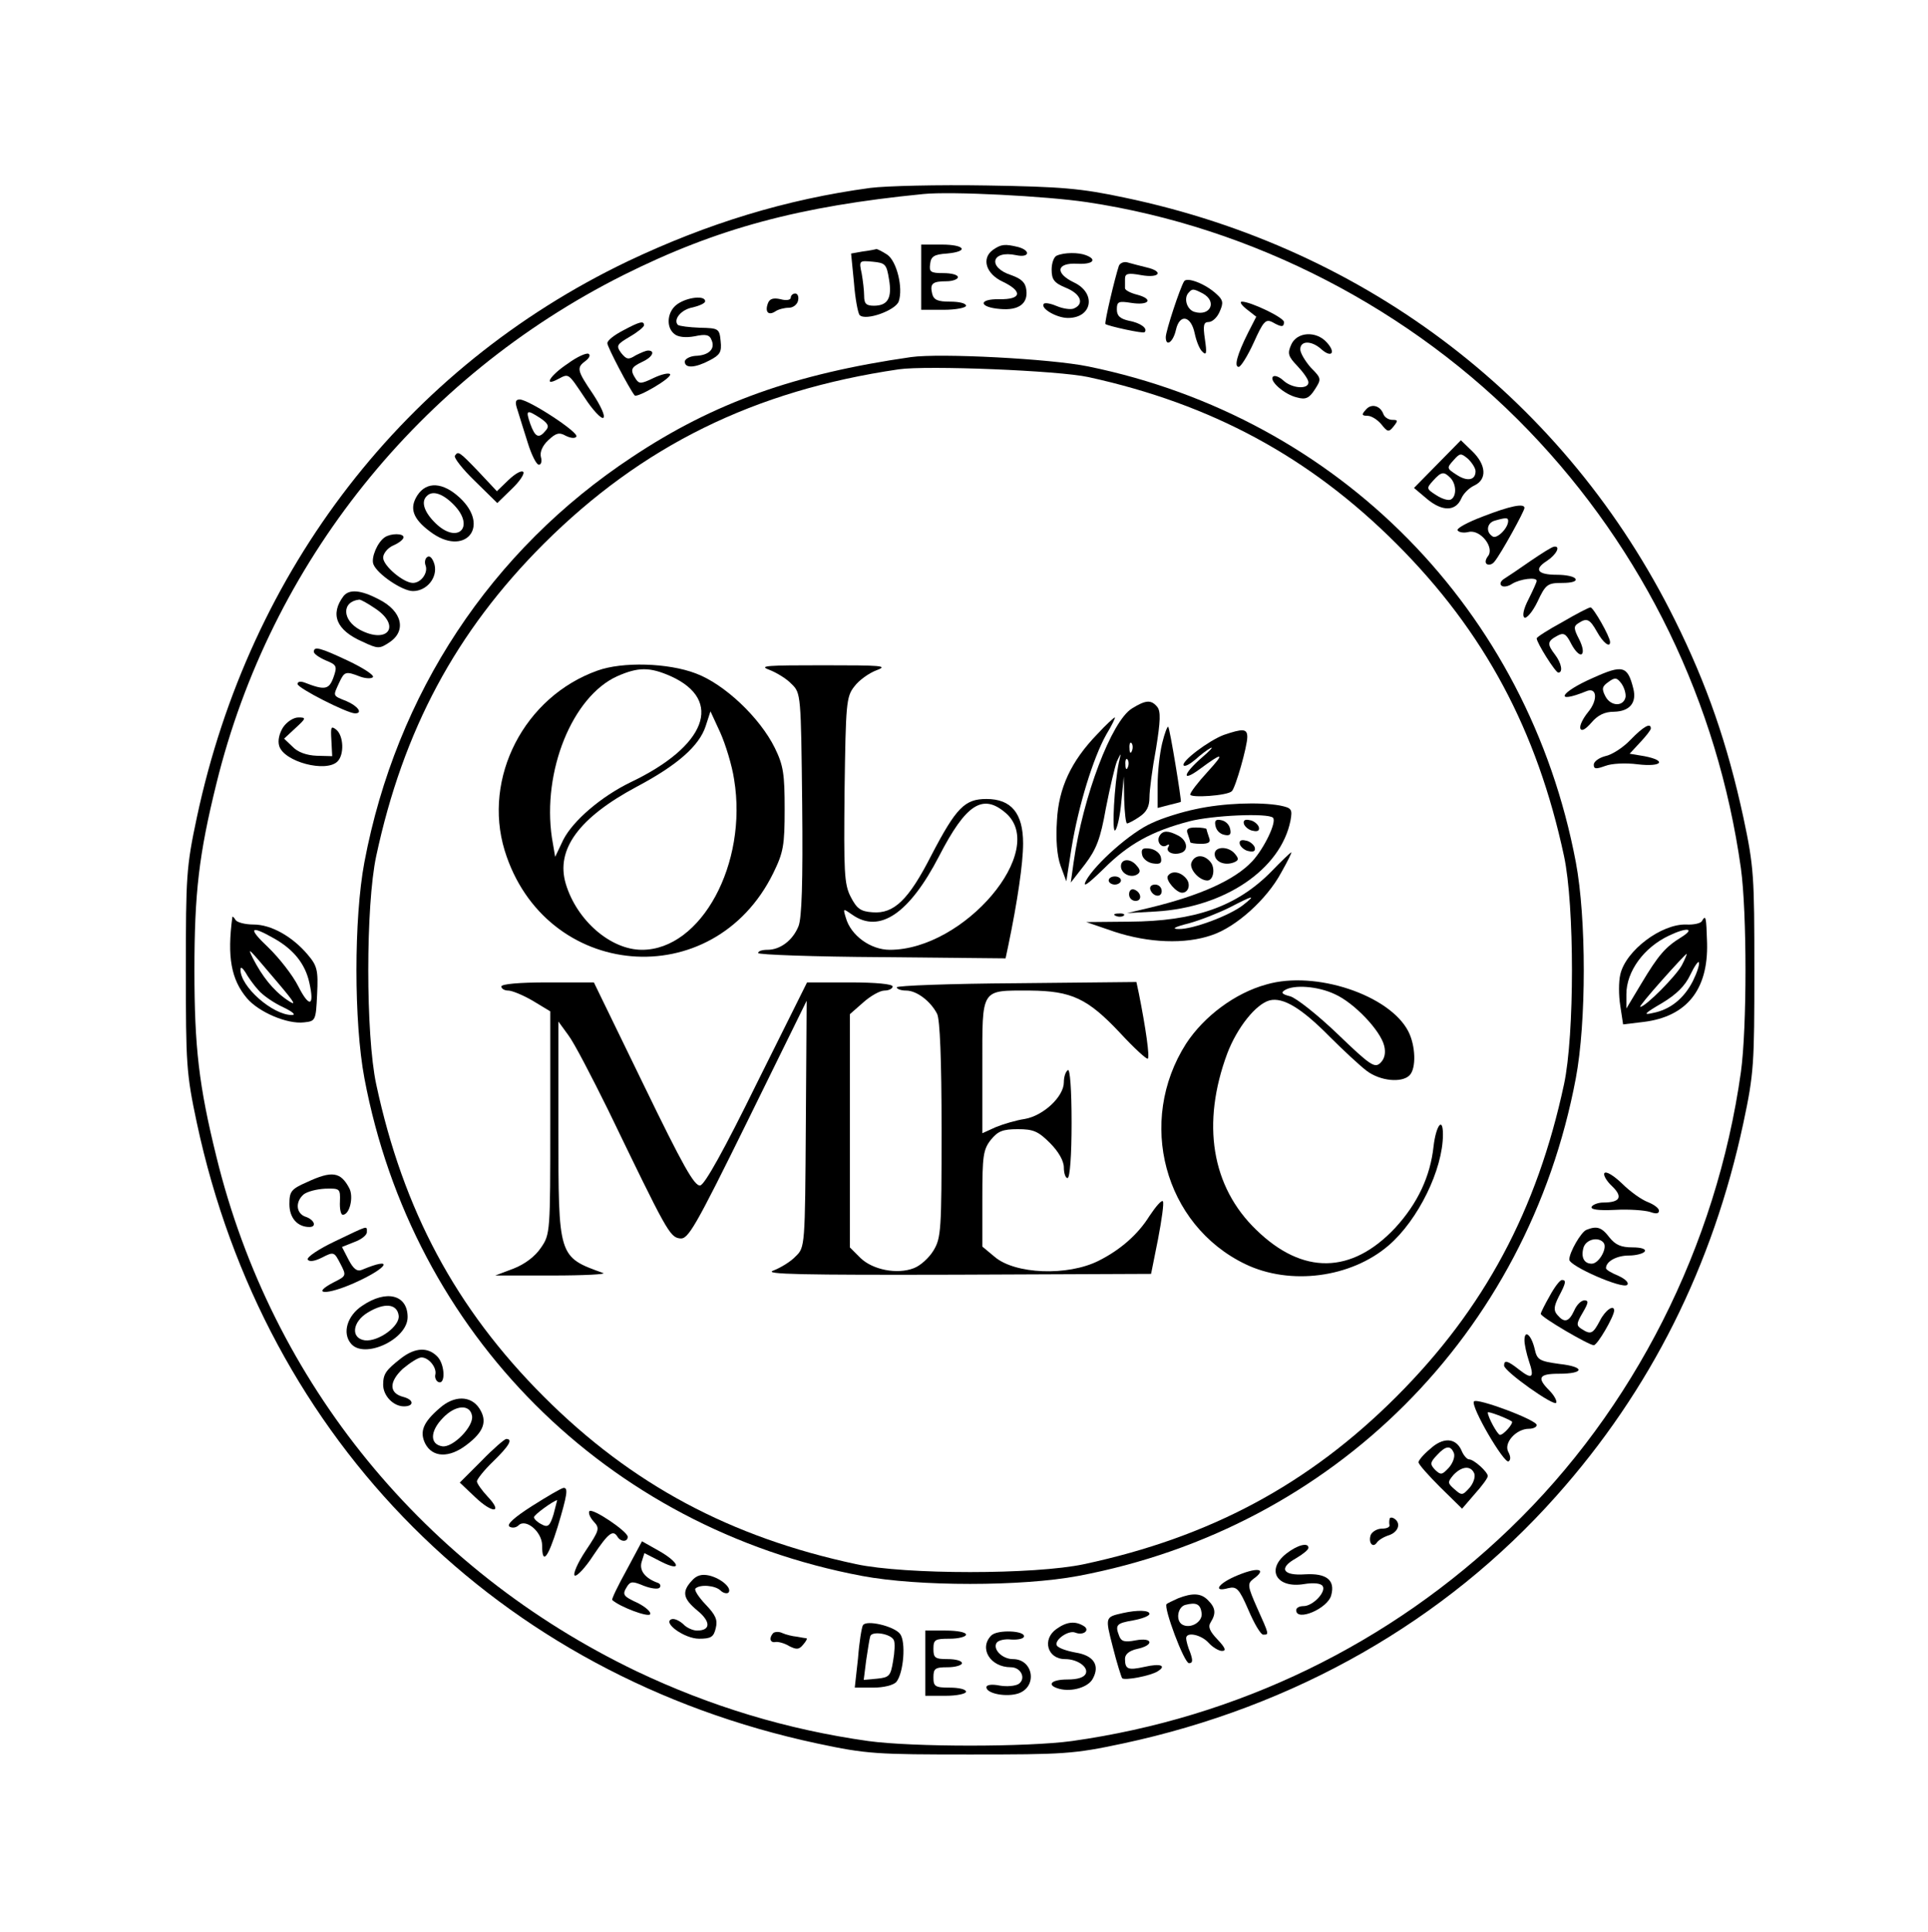 <?xml version="1.0" standalone="no"?>
<!DOCTYPE svg PUBLIC "-//W3C//DTD SVG 20010904//EN"
 "http://www.w3.org/TR/2001/REC-SVG-20010904/DTD/svg10.dtd">
<svg version="1.0" xmlns="http://www.w3.org/2000/svg"
 width="473pt" height="474pt" viewBox="0 0 473 474"
 preserveAspectRatio="xMidYMid meet">

<g transform="translate(0,474) scale(0.1,-0.1)"
fill="#000000" stroke="none">
<path d="M2135 4279 c-207 -28 -399 -87 -595 -180 -545 -261 -927 -754 -1057
-1364 -26 -122 -27 -145 -27 -375 0 -230 1 -253 27 -375 167 -781 740 -1355
1522 -1522 122 -26 145 -27 375 -27 230 0 253 1 375 27 421 90 790 300 1063
607 231 259 384 564 459 915 26 122 27 145 27 375 0 230 -1 253 -27 375 -39
180 -89 325 -168 484 -266 537 -753 911 -1349 1036 -108 23 -155 27 -340 30
-118 2 -246 -1 -285 -6z m532 -35 c407 -61 797 -263 1083 -560 283 -294 464
-668 521 -1074 15 -109 15 -391 0 -500 -60 -427 -263 -828 -567 -1120 -294
-283 -668 -464 -1074 -521 -109 -15 -391 -15 -500 0 -199 28 -387 85 -568 171
-521 250 -895 707 -1031 1262 -43 174 -54 269 -54 458 0 189 11 284 54 458
133 541 498 996 998 1247 230 115 432 169 736 199 69 7 302 -5 402 -20z"/>
<path d="M2260 4060 l0 -80 55 0 c30 0 55 5 55 10 0 6 -17 10 -39 10 -30 0
-40 4 -44 19 -6 25 0 31 35 31 15 0 28 5 28 10 0 6 -16 10 -36 10 -31 0 -35 3
-32 23 2 18 10 23 41 25 55 5 45 22 -13 22 l-50 0 0 -80z"/>
<path d="M2436 4127 c-29 -21 -17 -59 24 -78 50 -24 46 -44 -8 -43 -53 1 -51
-20 2 -24 45 -4 68 13 64 46 -2 19 -12 28 -37 37 -59 19 -49 62 12 49 32 -7
37 11 5 20 -33 8 -42 7 -62 -7z"/>
<path d="M2116 4123 l-28 -5 7 -71 c3 -40 10 -76 14 -80 15 -15 89 12 96 34
11 33 -5 98 -28 114 -12 8 -24 14 -27 14 -3 -1 -18 -4 -34 -6z m65 -68 c8 -46
-3 -65 -37 -65 -19 0 -24 5 -24 24 0 13 -3 38 -6 55 -7 32 -6 32 27 29 31 -3
34 -6 40 -43z"/>
<path d="M2593 4113 c-7 -2 -13 -18 -13 -34 0 -25 6 -33 35 -45 37 -15 46 -40
19 -51 -8 -3 -27 0 -41 6 -14 6 -28 9 -32 6 -10 -11 31 -35 59 -35 60 0 70 61
15 87 -48 23 -43 49 8 46 38 -2 50 10 21 21 -18 7 -53 7 -71 -1z"/>
<path d="M2745 4088 c-10 -30 -36 -140 -33 -143 7 -5 93 -24 96 -20 9 9 -10
23 -38 28 -22 5 -30 12 -30 28 0 19 4 21 35 16 44 -7 56 9 15 20 -16 4 -30 11
-30 16 0 4 0 14 0 23 0 13 7 15 40 9 45 -8 56 9 13 19 -16 4 -36 9 -46 12 -9
3 -19 -1 -22 -8z"/>
<path d="M2905 4050 c-10 -16 -45 -122 -45 -137 0 -25 18 -13 25 18 9 40 37
35 46 -9 4 -19 12 -39 19 -45 10 -10 11 -3 6 31 -5 34 -3 42 9 42 9 0 21 11
27 25 10 22 9 29 -8 44 -27 25 -72 42 -79 31z m46 -30 c36 -20 18 -57 -21 -45
-19 6 -27 35 -13 48 8 9 11 9 34 -3z"/>
<path d="M1940 4010 c0 -6 -11 -8 -25 -4 -18 4 -27 1 -31 -10 -8 -21 1 -31 18
-20 7 5 22 9 33 9 11 0 21 8 23 18 2 9 -1 17 -7 17 -6 0 -11 -5 -11 -10z"/>
<path d="M1662 3994 c-25 -17 -29 -56 -8 -73 9 -8 28 -10 50 -6 28 6 37 4 42
-10 9 -21 -7 -37 -40 -38 -14 -1 -26 -8 -26 -14 0 -17 25 -16 61 3 25 13 30
20 27 47 -3 31 -5 32 -51 33 -26 1 -50 4 -54 7 -12 13 8 38 37 43 16 4 30 10
30 15 0 15 -44 10 -68 -7z"/>
<path d="M3059 3981 l23 -18 -20 -39 c-27 -54 -35 -84 -23 -84 5 0 22 27 37
60 23 51 29 58 45 50 23 -13 29 -13 29 0 0 11 -82 50 -103 50 -7 0 -1 -9 12
-19z"/>
<path d="M1528 3929 c-21 -11 -38 -24 -38 -31 0 -9 54 -112 67 -128 6 -7 92
43 87 52 -3 4 -21 0 -40 -9 -31 -15 -36 -15 -44 -3 -15 23 -12 29 15 42 25 11
34 28 15 28 -6 0 -19 -6 -31 -12 -17 -11 -22 -10 -35 6 -13 18 -11 21 21 40
19 11 35 24 35 28 0 12 -11 9 -52 -13z"/>
<path d="M3168 3895 c-10 -22 -8 -29 15 -53 15 -16 27 -33 27 -40 0 -18 -41
-15 -62 5 -10 9 -21 13 -25 9 -10 -10 28 -44 59 -51 21 -6 30 -2 44 20 16 25
16 27 -10 53 -14 16 -26 36 -26 45 0 22 28 22 52 0 25 -22 36 -8 13 17 -26 29
-73 26 -87 -5z"/>
<path d="M1393 3848 c-44 -29 -61 -58 -24 -38 27 14 24 16 65 -45 20 -31 41
-53 46 -50 6 3 -6 29 -25 58 -40 59 -41 65 -18 82 9 7 12 14 7 17 -5 3 -28 -7
-51 -24z"/>
<path d="M2235 3864 c-285 -41 -484 -112 -684 -245 -347 -229 -579 -581 -657
-994 -26 -138 -26 -392 0 -530 118 -627 594 -1103 1221 -1221 138 -26 392 -26
530 0 627 118 1103 594 1221 1221 26 138 26 392 0 530 -117 618 -581 1090
-1196 1216 -92 19 -364 33 -435 23z m435 -49 c302 -66 543 -196 756 -409 216
-216 345 -458 411 -766 26 -121 26 -439 0 -560 -66 -308 -195 -550 -411 -766
-216 -216 -458 -345 -766 -411 -121 -26 -439 -26 -560 0 -308 66 -550 195
-766 411 -216 216 -345 458 -411 766 -26 121 -26 439 0 560 66 308 195 550
411 766 241 240 516 376 871 428 69 10 392 -3 465 -19z"/>
<path d="M1466 3095 c-180 -64 -282 -263 -228 -441 98 -319 512 -355 659 -56
25 51 28 68 28 157 0 86 -3 107 -24 150 -37 75 -124 157 -194 183 -68 26 -180
29 -241 7z m180 -14 c130 -59 86 -172 -99 -260 -72 -35 -141 -94 -165 -141
l-20 -42 -8 47 c-24 163 50 346 160 396 52 23 80 23 132 0z m155 -253 c34
-207 -81 -418 -226 -418 -77 0 -160 72 -187 162 -25 84 32 162 174 238 100 53
153 100 169 148 l12 37 24 -52 c13 -29 29 -81 34 -115z"/>
<path d="M1887 3097 c18 -7 43 -22 55 -35 23 -22 23 -27 26 -294 2 -193 -1
-280 -9 -300 -14 -35 -45 -58 -76 -58 -13 0 -23 -3 -23 -8 0 -4 137 -9 304
-10 l303 -3 7 33 c22 106 36 200 36 249 0 74 -29 109 -90 109 -53 0 -74 -21
-135 -138 -56 -110 -92 -144 -144 -140 -30 2 -39 9 -54 38 -16 31 -17 61 -15
262 3 211 4 229 24 254 11 15 36 33 55 40 29 11 12 12 -131 12 -138 0 -160 -1
-133 -11z m580 -351 c106 -91 -101 -336 -284 -336 -47 0 -96 35 -108 79 -7 23
-7 23 16 7 67 -47 140 3 213 144 66 128 107 154 163 106z"/>
<path d="M2777 3002 c-50 -31 -120 -215 -143 -377 l-7 -50 35 45 c28 37 38 63
51 137 10 51 22 102 27 115 11 23 11 23 5 -2 -11 -52 -18 -175 -9 -167 5 5 12
36 15 70 l6 62 1 -57 c1 -32 4 -58 7 -58 3 0 17 7 30 16 18 12 25 25 25 48 0
17 7 71 16 119 11 68 12 92 3 103 -15 18 -28 17 -62 -4z m0 -104 c-3 -8 -6 -5
-6 6 -1 11 2 17 5 13 3 -3 4 -12 1 -19z m-10 -40 c-3 -8 -6 -5 -6 6 -1 11 2
17 5 13 3 -3 4 -12 1 -19z"/>
<path d="M2692 2939 c-64 -66 -95 -132 -99 -213 -3 -45 0 -85 9 -110 l14 -38
13 83 c17 103 53 220 85 277 14 23 23 42 21 42 -2 0 -22 -18 -43 -41z"/>
<path d="M2851 2916 c-6 -25 -11 -70 -11 -102 l0 -56 27 7 c16 4 29 7 30 8 2
3 -27 181 -31 184 -2 2 -9 -16 -15 -41z"/>
<path d="M3002 2937 c-37 -14 -106 -66 -98 -75 4 -3 16 4 29 15 12 11 29 24
37 28 8 4 -2 -7 -22 -24 -46 -40 -50 -61 -5 -28 58 43 63 41 20 -6 -24 -26
-43 -51 -43 -56 0 -9 91 -3 102 8 9 8 38 110 38 133 0 21 -11 21 -58 5z"/>
<path d="M2933 2755 c-34 -7 -82 -22 -107 -34 -51 -22 -140 -101 -162 -142 -9
-18 5 -8 44 30 61 61 118 92 209 116 57 15 194 21 206 9 10 -10 -22 -76 -51
-107 -43 -46 -128 -84 -252 -114 l-55 -13 71 4 c168 10 306 103 330 223 5 28
3 31 -26 37 -50 9 -139 6 -207 -9z"/>
<path d="M2982 2714 c2 -11 11 -20 22 -22 13 -3 17 1 14 14 -2 11 -11 20 -22
22 -13 3 -17 -1 -14 -14z"/>
<path d="M3052 2718 c3 -7 13 -15 22 -16 12 -3 17 1 14 10 -3 7 -13 15 -22 16
-12 3 -17 -1 -14 -10z"/>
<path d="M2914 2694 c3 -9 6 -18 6 -20 0 -2 12 -4 26 -4 20 0 25 4 20 16 -3 9
-6 18 -6 20 0 2 -12 4 -26 4 -20 0 -25 -4 -20 -16z"/>
<path d="M2845 2690 c-9 -14 4 -32 17 -24 6 4 8 2 4 -4 -7 -12 13 -21 32 -14
18 6 15 30 -7 42 -25 13 -38 13 -46 0z"/>
<path d="M3042 2668 c3 -7 13 -15 22 -16 12 -3 17 1 14 10 -3 7 -13 15 -22 16
-12 3 -17 -1 -14 -10z"/>
<path d="M2802 2643 c2 -10 14 -19 26 -21 19 -3 23 1 20 15 -2 10 -14 19 -26
21 -19 3 -23 -1 -20 -15z"/>
<path d="M2980 2645 c0 -19 24 -29 46 -21 13 5 14 9 4 21 -16 20 -50 19 -50 0z"/>
<path d="M3119 2602 c-85 -86 -187 -122 -349 -123 l-105 -1 70 -24 c83 -27
172 -31 238 -8 60 20 135 88 170 153 16 28 27 51 25 50 -2 0 -24 -21 -49 -47z
m-69 -82 c-33 -26 -124 -60 -158 -59 -19 0 -11 5 25 14 29 8 74 26 100 39 58
30 66 32 33 6z"/>
<path d="M2923 2624 c-6 -16 19 -44 39 -44 15 0 20 30 8 45 -16 20 -39 19 -47
-1z"/>
<path d="M2750 2615 c0 -18 24 -30 40 -20 8 5 8 11 -1 21 -15 19 -39 18 -39
-1z"/>
<path d="M2865 2591 c-6 -10 21 -41 35 -41 16 0 22 21 10 35 -14 17 -36 20
-45 6z"/>
<path d="M2720 2580 c0 -5 7 -10 15 -10 8 0 15 5 15 10 0 6 -7 10 -15 10 -8 0
-15 -4 -15 -10z"/>
<path d="M2822 2558 c6 -18 28 -21 28 -4 0 9 -7 16 -16 16 -9 0 -14 -5 -12
-12z"/>
<path d="M2770 2546 c0 -9 7 -16 16 -16 17 0 14 22 -4 28 -7 2 -12 -3 -12 -12z"/>
<path d="M2738 2493 c7 -3 16 -2 19 1 4 3 -2 6 -13 5 -11 0 -14 -3 -6 -6z"/>
<path d="M3107 2325 c-77 -21 -153 -78 -197 -145 -122 -191 -54 -445 145 -541
110 -53 259 -34 352 46 72 62 133 186 133 272 0 45 -17 22 -23 -29 -8 -74 -39
-140 -94 -200 -107 -114 -227 -116 -341 -5 -110 106 -135 261 -71 433 24 63
70 121 104 130 33 8 78 -19 147 -89 34 -34 75 -72 91 -84 33 -25 86 -30 105
-11 17 17 15 73 -3 108 -46 89 -228 150 -348 115z m168 -24 c47 -21 112 -89
121 -127 4 -17 1 -31 -9 -41 -14 -14 -24 -8 -105 70 -49 47 -102 89 -117 93
-20 5 -23 9 -13 15 22 14 81 10 123 -10z"/>
<path d="M1230 2320 c0 -5 7 -10 17 -10 9 0 36 -11 60 -25 l43 -26 0 -273 c0
-268 0 -274 -23 -307 -14 -21 -39 -40 -67 -51 l-45 -17 140 0 c77 0 133 3 125
6 -111 40 -110 38 -110 354 l0 263 24 -33 c14 -18 57 -101 98 -184 143 -296
151 -312 176 -315 20 -3 36 24 167 290 l144 293 -2 -302 c-2 -300 -2 -303 -25
-325 -12 -13 -37 -28 -55 -35 -25 -9 69 -11 448 -10 l479 2 17 85 c9 47 15 89
12 93 -3 4 -17 -12 -33 -36 -28 -45 -71 -83 -125 -110 -76 -38 -205 -33 -255
10 l-30 25 0 118 c0 104 2 120 21 144 17 21 29 26 66 26 38 0 50 -5 79 -34 21
-21 34 -44 34 -60 0 -14 4 -26 9 -26 6 0 10 57 10 135 0 84 -4 133 -9 130 -6
-4 -10 -17 -10 -30 0 -35 -50 -82 -96 -90 -21 -3 -54 -13 -71 -20 l-33 -15 0
165 c0 193 -5 185 117 185 102 -1 141 -19 221 -104 35 -38 66 -66 68 -63 5 4
-5 75 -22 160 l-6 28 -294 -3 c-162 -1 -294 -6 -294 -10 0 -4 10 -8 23 -8 26
0 60 -26 76 -57 7 -14 11 -111 11 -285 0 -245 -1 -265 -20 -296 -11 -18 -32
-37 -48 -43 -41 -16 -101 -4 -131 25 l-26 26 0 286 0 286 33 29 c18 16 41 29
52 29 11 0 20 5 20 10 0 6 -42 10 -105 10 l-105 0 -123 -247 c-81 -165 -128
-249 -139 -251 -14 -3 -43 49 -139 247 l-122 251 -114 0 c-69 0 -113 -4 -113
-10z"/>
<path d="M1270 3733 c5 -16 16 -52 25 -80 9 -29 21 -53 27 -53 6 0 8 9 5 19
-3 12 4 28 18 41 19 18 27 20 43 11 12 -6 23 -7 26 -2 7 10 -117 91 -139 91
-11 0 -12 -7 -5 -27z m56 -19 c19 -13 22 -20 13 -30 -17 -21 -26 -17 -38 16
-12 35 -9 36 25 14z"/>
<path d="M3350 3734 c-10 -11 -9 -14 5 -14 9 0 24 -9 34 -21 15 -19 18 -20 30
-5 11 14 11 16 -3 16 -9 0 -19 6 -22 14 -8 22 -31 27 -44 10z"/>
<path d="M3526 3601 l-57 -58 32 -27 c37 -31 70 -31 84 1 5 12 19 26 32 32 32
15 29 51 -5 84 l-28 27 -58 -59z m94 -17 c0 -22 -20 -26 -46 -9 -25 16 -25 17
-8 36 16 18 18 18 36 3 10 -10 18 -23 18 -30z m-62 -16 c15 -15 16 -45 2 -53
-6 -4 -22 1 -36 10 -25 16 -25 17 -8 36 20 22 26 23 42 7z"/>
<path d="M1116 3622 c-3 -5 19 -33 49 -62 l55 -54 35 34 c19 18 32 37 29 42
-4 5 -19 -3 -36 -19 l-29 -28 -45 48 c-48 50 -50 51 -58 39z"/>
<path d="M1024 3525 c-20 -31 -12 -57 31 -89 84 -64 150 11 73 83 -41 38 -81
41 -104 6z m90 -24 c52 -54 9 -97 -45 -45 -28 27 -37 53 -22 67 14 15 40 6 67
-22z"/>
<path d="M3638 3473 c-37 -14 -65 -29 -62 -34 3 -5 15 -7 27 -4 29 7 65 -39
47 -60 -6 -8 -7 -16 -2 -19 6 -3 14 0 19 7 15 18 73 123 73 131 0 12 -35 5
-102 -21z m62 -11 c0 -18 -28 -45 -38 -38 -18 11 -14 34 6 39 28 8 32 7 32 -1z"/>
<path d="M944 3422 c-18 -12 -34 -50 -28 -66 9 -24 71 -66 97 -66 34 0 61 33
53 65 -4 14 -11 23 -17 19 -6 -3 -8 -13 -5 -21 7 -18 -11 -43 -31 -43 -23 0
-73 42 -73 62 0 10 11 24 25 30 14 6 25 15 25 20 0 10 -31 10 -46 0z"/>
<path d="M3755 3364 c-27 -19 -57 -39 -65 -44 -8 -5 -11 -12 -7 -16 4 -5 17
-3 27 4 20 12 60 17 60 7 0 -3 -9 -23 -20 -45 -12 -23 -16 -41 -10 -45 5 -3
20 14 32 39 20 43 25 46 61 46 23 0 36 4 32 10 -3 6 -24 10 -45 10 -48 0 -58
13 -25 34 24 16 34 37 18 35 -5 0 -30 -16 -58 -35z"/>
<path d="M843 3278 c-34 -45 -18 -84 46 -112 38 -18 42 -18 66 -2 43 28 32 77
-26 106 -44 23 -72 25 -86 8z m78 -31 c64 -43 30 -88 -38 -52 -44 24 -45 69
-2 74 3 1 21 -9 40 -22z"/>
<path d="M3833 3214 c-35 -19 -63 -37 -63 -40 0 -11 46 -84 53 -84 12 0 8 23
-8 44 -20 26 -19 33 5 46 16 9 22 6 35 -20 9 -17 20 -28 25 -25 6 4 3 19 -6
37 -13 25 -14 32 -2 39 21 14 28 11 46 -21 15 -27 32 -40 32 -25 0 13 -41 85
-48 85 -4 0 -35 -16 -69 -36z"/>
<path d="M770 3141 c0 -5 13 -14 29 -21 27 -11 29 -14 19 -42 -11 -30 -21 -32
-72 -12 -9 3 -16 2 -16 -4 0 -10 122 -72 141 -72 20 0 7 18 -21 30 -35 14 -33
12 -18 45 13 28 16 29 52 15 14 -5 28 -5 31 -1 3 5 -25 23 -61 40 -70 33 -84
36 -84 22z"/>
<path d="M3908 3077 c-82 -36 -96 -65 -17 -33 27 12 30 -21 5 -51 -13 -16 -21
-33 -19 -40 3 -8 13 -2 27 14 16 19 33 27 56 27 38 1 56 22 47 57 -14 56 -26
59 -99 26z m80 -47 c-5 -24 -36 -23 -49 1 -10 19 -9 25 7 36 16 12 21 11 32
-4 7 -10 11 -24 10 -33z"/>
<path d="M694 2955 c-9 -15 -13 -32 -9 -45 12 -39 115 -66 143 -38 17 17 15
63 -3 78 -13 10 -14 7 -12 -26 l2 -39 -38 1 c-25 1 -47 9 -59 22 l-21 20 28
26 c26 24 27 26 7 26 -12 0 -29 -11 -38 -25z"/>
<path d="M4000 2925 c-18 -19 -46 -37 -62 -40 -15 -4 -28 -13 -28 -21 0 -11 6
-11 28 -3 15 6 50 8 80 4 59 -7 73 9 16 20 l-36 6 26 28 c14 15 26 30 26 34 0
15 -18 5 -50 -28z"/>
<path d="M570 2490 c-13 -97 -3 -153 36 -199 29 -34 99 -64 140 -59 28 3 29 4
32 69 3 59 0 70 -23 97 -38 45 -90 74 -133 74 -20 0 -40 5 -44 11 -4 7 -8 10
-8 7z m104 -53 c47 -27 75 -62 85 -108 13 -58 0 -62 -27 -9 -14 28 -48 71 -74
96 -51 48 -45 56 16 21z m7 -107 c45 -53 48 -60 22 -42 -33 23 -60 57 -83 102
-14 29 -12 26 61 -60z m-47 -19 c11 -13 39 -32 61 -42 23 -11 32 -19 21 -19
-47 0 -127 70 -126 112 0 7 5 4 12 -7 6 -11 20 -31 32 -44z"/>
<path d="M4175 2480 c-3 -5 -20 -9 -38 -8 -61 2 -149 -64 -162 -123 -4 -17 -4
-51 0 -76 l7 -46 50 6 c106 13 159 79 156 194 -2 65 -3 70 -13 53z m-50 -39
c-39 -24 -56 -43 -99 -115 l-36 -60 0 35 c0 56 43 115 105 144 44 21 65 18 30
-4z m1 -69 c-14 -26 -89 -102 -102 -102 -3 0 21 29 53 65 32 36 59 65 61 65 1
0 -4 -13 -12 -28z m27 -39 c-22 -43 -56 -70 -98 -78 -25 -6 -21 -1 22 24 35
21 57 42 70 70 10 21 20 35 21 30 2 -5 -5 -26 -15 -46z"/>
<path d="M3936 1862 c-3 -5 6 -20 19 -32 27 -26 20 -40 -22 -40 -12 0 -25 -5
-28 -10 -4 -7 15 -10 57 -8 35 2 73 -1 86 -5 14 -5 22 -5 22 3 0 6 -12 15 -27
21 -16 6 -44 26 -64 46 -20 19 -39 31 -43 25z"/>
<path d="M753 1840 c-39 -17 -43 -23 -43 -54 0 -34 20 -56 49 -56 19 0 12 18
-9 25 -24 8 -26 37 -5 55 9 7 32 13 53 14 36 1 37 0 36 -31 -1 -18 2 -33 7
-33 17 0 27 44 16 65 -21 40 -42 44 -104 15z"/>
<path d="M822 1695 c-40 -19 -70 -39 -67 -45 4 -6 17 -4 35 5 29 15 30 14 45
-15 15 -29 15 -30 -15 -45 -60 -31 -19 -33 50 -2 83 37 99 66 18 32 -12 -5
-21 2 -33 25 l-16 31 30 12 c17 6 31 17 31 24 0 17 6 18 -78 -22z"/>
<path d="M3892 1723 c-13 -5 -42 -55 -42 -73 0 -16 131 -73 142 -62 5 5 -4 14
-21 22 -17 7 -31 15 -31 19 0 17 27 31 56 31 18 0 36 5 39 10 4 6 -9 10 -30
10 -28 0 -42 6 -57 25 -19 25 -31 28 -56 18z m43 -33 c8 -14 -13 -50 -30 -50
-19 0 -27 16 -20 40 7 21 39 27 50 10z"/>
<path d="M3802 1561 c-12 -21 -22 -41 -22 -44 0 -8 118 -77 130 -77 9 0 50 71
50 85 0 16 -22 1 -35 -25 -17 -32 -22 -35 -45 -20 -13 8 -13 13 3 40 14 24 15
30 4 30 -8 0 -19 -11 -25 -25 -13 -28 -24 -31 -41 -11 -10 11 -9 21 3 45 18
34 19 41 8 41 -5 0 -18 -17 -30 -39z"/>
<path d="M889 1537 c-37 -24 -50 -67 -28 -93 32 -39 139 10 139 65 0 55 -52
68 -111 28z m89 -24 c4 -26 -50 -65 -83 -61 -35 5 -31 45 7 68 41 25 72 22 76
-7z"/>
<path d="M3740 1452 c0 -10 5 -33 11 -51 14 -41 8 -46 -24 -21 -28 22 -37 25
-37 10 0 -14 124 -102 128 -91 2 5 -6 19 -17 30 -31 31 -26 41 23 41 64 0 65
17 2 24 -50 7 -55 10 -61 37 -8 34 -25 49 -25 21z"/>
<path d="M984 1408 c-37 -29 -44 -38 -44 -65 0 -27 25 -53 51 -53 25 0 25 16
-1 23 -36 9 -36 37 -2 69 18 15 38 28 46 28 18 0 38 -25 34 -42 -2 -7 2 -16 7
-18 18 -9 17 41 -1 61 -23 25 -55 24 -90 -3z"/>
<path d="M1079 1286 c-41 -35 -50 -58 -36 -87 18 -35 59 -36 101 -4 44 33 52
59 32 90 -21 32 -62 32 -97 1z m79 -19 c5 -26 -47 -79 -73 -75 -31 5 -30 37 1
69 31 33 67 35 72 6z"/>
<path d="M3616 1302 c-8 -13 74 -153 85 -147 6 4 5 13 -1 24 -11 22 20 56 51
56 10 0 19 4 19 9 2 12 -148 68 -154 58z m93 -49 c5 -4 -20 -33 -29 -33 -6 0
-30 44 -30 55 0 4 47 -14 59 -22z"/>
<path d="M1181 1156 l-53 -53 38 -36 c43 -41 69 -39 30 2 -14 15 -26 32 -26
37 0 5 18 28 40 49 39 38 49 55 32 55 -4 0 -32 -24 -61 -54z"/>
<path d="M3508 1185 c-16 -13 -28 -28 -28 -32 0 -5 24 -32 53 -61 l54 -53 31
36 c18 20 32 39 32 44 0 10 -34 41 -46 41 -5 0 -14 10 -19 23 -14 30 -45 32
-77 2z m59 -10 c3 -9 -3 -25 -13 -36 -16 -17 -19 -18 -33 -5 -13 14 -13 18 4
36 22 24 34 25 42 5z m50 -50 c3 -9 -3 -25 -12 -35 -17 -19 -19 -19 -37 -3
-17 15 -17 17 -2 35 21 22 43 23 51 3z"/>
<path d="M1306 1046 c-44 -28 -64 -46 -56 -51 6 -4 16 -3 22 3 18 18 58 -16
58 -49 0 -49 14 -32 38 45 24 80 26 96 15 96 -5 0 -39 -20 -77 -44z m52 -21
c-9 -29 -14 -33 -30 -24 -10 5 -18 13 -18 17 0 6 47 40 57 42 0 0 -4 -16 -9
-35z"/>
<path d="M1446 1033 c-3 -4 1 -15 10 -25 16 -17 15 -21 -19 -72 -20 -30 -32
-58 -27 -61 5 -3 26 19 46 50 37 55 48 63 59 45 8 -13 25 -13 25 0 0 13 -86
71 -94 63z"/>
<path d="M3409 1013 c-1 -4 -1 -11 0 -15 0 -5 -8 -8 -19 -8 -11 0 -23 -7 -27
-15 -7 -19 5 -34 15 -19 4 6 17 14 30 18 23 8 30 30 12 41 -5 3 -11 3 -11 -2z"/>
<path d="M1537 888 c-21 -38 -37 -71 -35 -73 19 -17 88 -43 93 -35 3 5 -10 17
-29 27 -39 18 -40 21 -27 42 8 12 14 12 40 1 18 -7 35 -9 39 -5 4 4 2 10 -4
12 -31 11 -46 30 -40 51 l7 22 41 -21 c53 -27 46 -2 -8 28 l-39 22 -38 -71z"/>
<path d="M3156 929 c-51 -40 -24 -86 43 -75 24 4 42 2 46 -5 9 -14 -24 -49
-47 -49 -10 0 -18 -4 -18 -10 0 -29 78 4 86 37 10 37 -12 54 -64 51 -55 -4
-66 15 -23 39 17 10 31 21 31 26 0 14 -27 7 -54 -14z"/>
<path d="M3028 872 c-42 -19 -51 -38 -15 -28 21 5 27 -1 50 -54 14 -33 30 -60
36 -60 15 0 15 -1 -15 66 -23 52 -24 59 -10 70 38 27 10 31 -46 6z"/>
<path d="M1697 862 c-25 -27 -21 -44 14 -73 33 -27 33 -49 -1 -49 -10 0 -26 7
-34 16 -9 8 -21 14 -28 12 -24 -8 31 -48 67 -48 29 0 36 4 41 26 5 20 0 32
-25 58 -17 18 -28 35 -25 39 11 11 49 8 62 -5 6 -6 15 -8 19 -5 10 11 -18 35
-47 42 -18 4 -31 1 -43 -13z"/>
<path d="M2890 819 c-13 -6 -26 -12 -28 -14 -8 -8 43 -145 55 -145 9 0 10 6 3
26 -6 14 -10 30 -10 35 0 17 37 9 55 -11 10 -11 25 -20 33 -20 11 0 8 8 -11
28 -19 20 -24 31 -17 42 14 22 12 36 -6 54 -17 18 -38 19 -74 5z m58 -36 c3
-22 -28 -40 -48 -28 -16 10 -11 43 8 48 27 7 37 2 40 -20z"/>
<path d="M2755 783 c-44 -10 -44 -9 -25 -83 10 -40 21 -74 23 -77 7 -6 70 6
87 17 23 14 7 20 -32 11 -41 -9 -48 -6 -48 20 0 11 11 20 30 24 42 9 39 29 -4
21 -26 -5 -35 -3 -40 10 -11 28 -7 32 34 39 22 4 40 11 40 16 0 9 -29 10 -65
2z"/>
<path d="M2117 753 c-3 -5 -9 -41 -12 -81 l-8 -72 45 0 c26 0 50 6 57 14 18
22 24 99 9 118 -15 19 -83 35 -91 21z m76 -37 c3 -6 2 -29 -2 -51 -6 -36 -9
-40 -39 -43 l-33 -3 6 48 c4 26 8 53 10 59 4 14 52 6 58 -10z"/>
<path d="M2592 744 c-36 -25 -23 -74 21 -74 30 0 57 -19 51 -35 -4 -10 -20
-15 -45 -15 -41 0 -53 -14 -20 -23 31 -8 71 4 82 25 18 33 2 57 -42 64 -22 4
-42 11 -46 17 -8 13 28 39 45 32 20 -8 37 6 21 16 -21 13 -42 11 -67 -7z"/>
<path d="M1897 734 c-11 -12 -8 -25 6 -22 6 1 22 -3 33 -10 18 -9 24 -9 34 3
7 8 11 15 9 16 -2 0 -13 2 -24 4 -11 1 -27 5 -36 9 -8 4 -18 3 -22 0z"/>
<path d="M2270 660 l0 -80 50 0 c28 0 50 5 50 10 0 6 -18 10 -40 10 -36 0 -40
3 -40 25 0 22 4 25 35 25 19 0 35 5 35 10 0 6 -16 10 -35 10 -31 0 -35 3 -35
25 0 23 4 25 40 25 22 0 40 5 40 10 0 6 -22 10 -50 10 l-50 0 0 -80z"/>
<path d="M2432 728 c-31 -31 -3 -78 48 -78 25 0 38 -28 19 -41 -8 -5 -29 -7
-46 -4 -20 4 -33 2 -33 -4 0 -16 50 -25 79 -15 47 17 36 84 -14 84 -26 0 -50
24 -40 40 4 6 20 10 36 8 16 -1 30 2 31 7 4 15 -65 18 -80 3z"/>
</g>
</svg>
